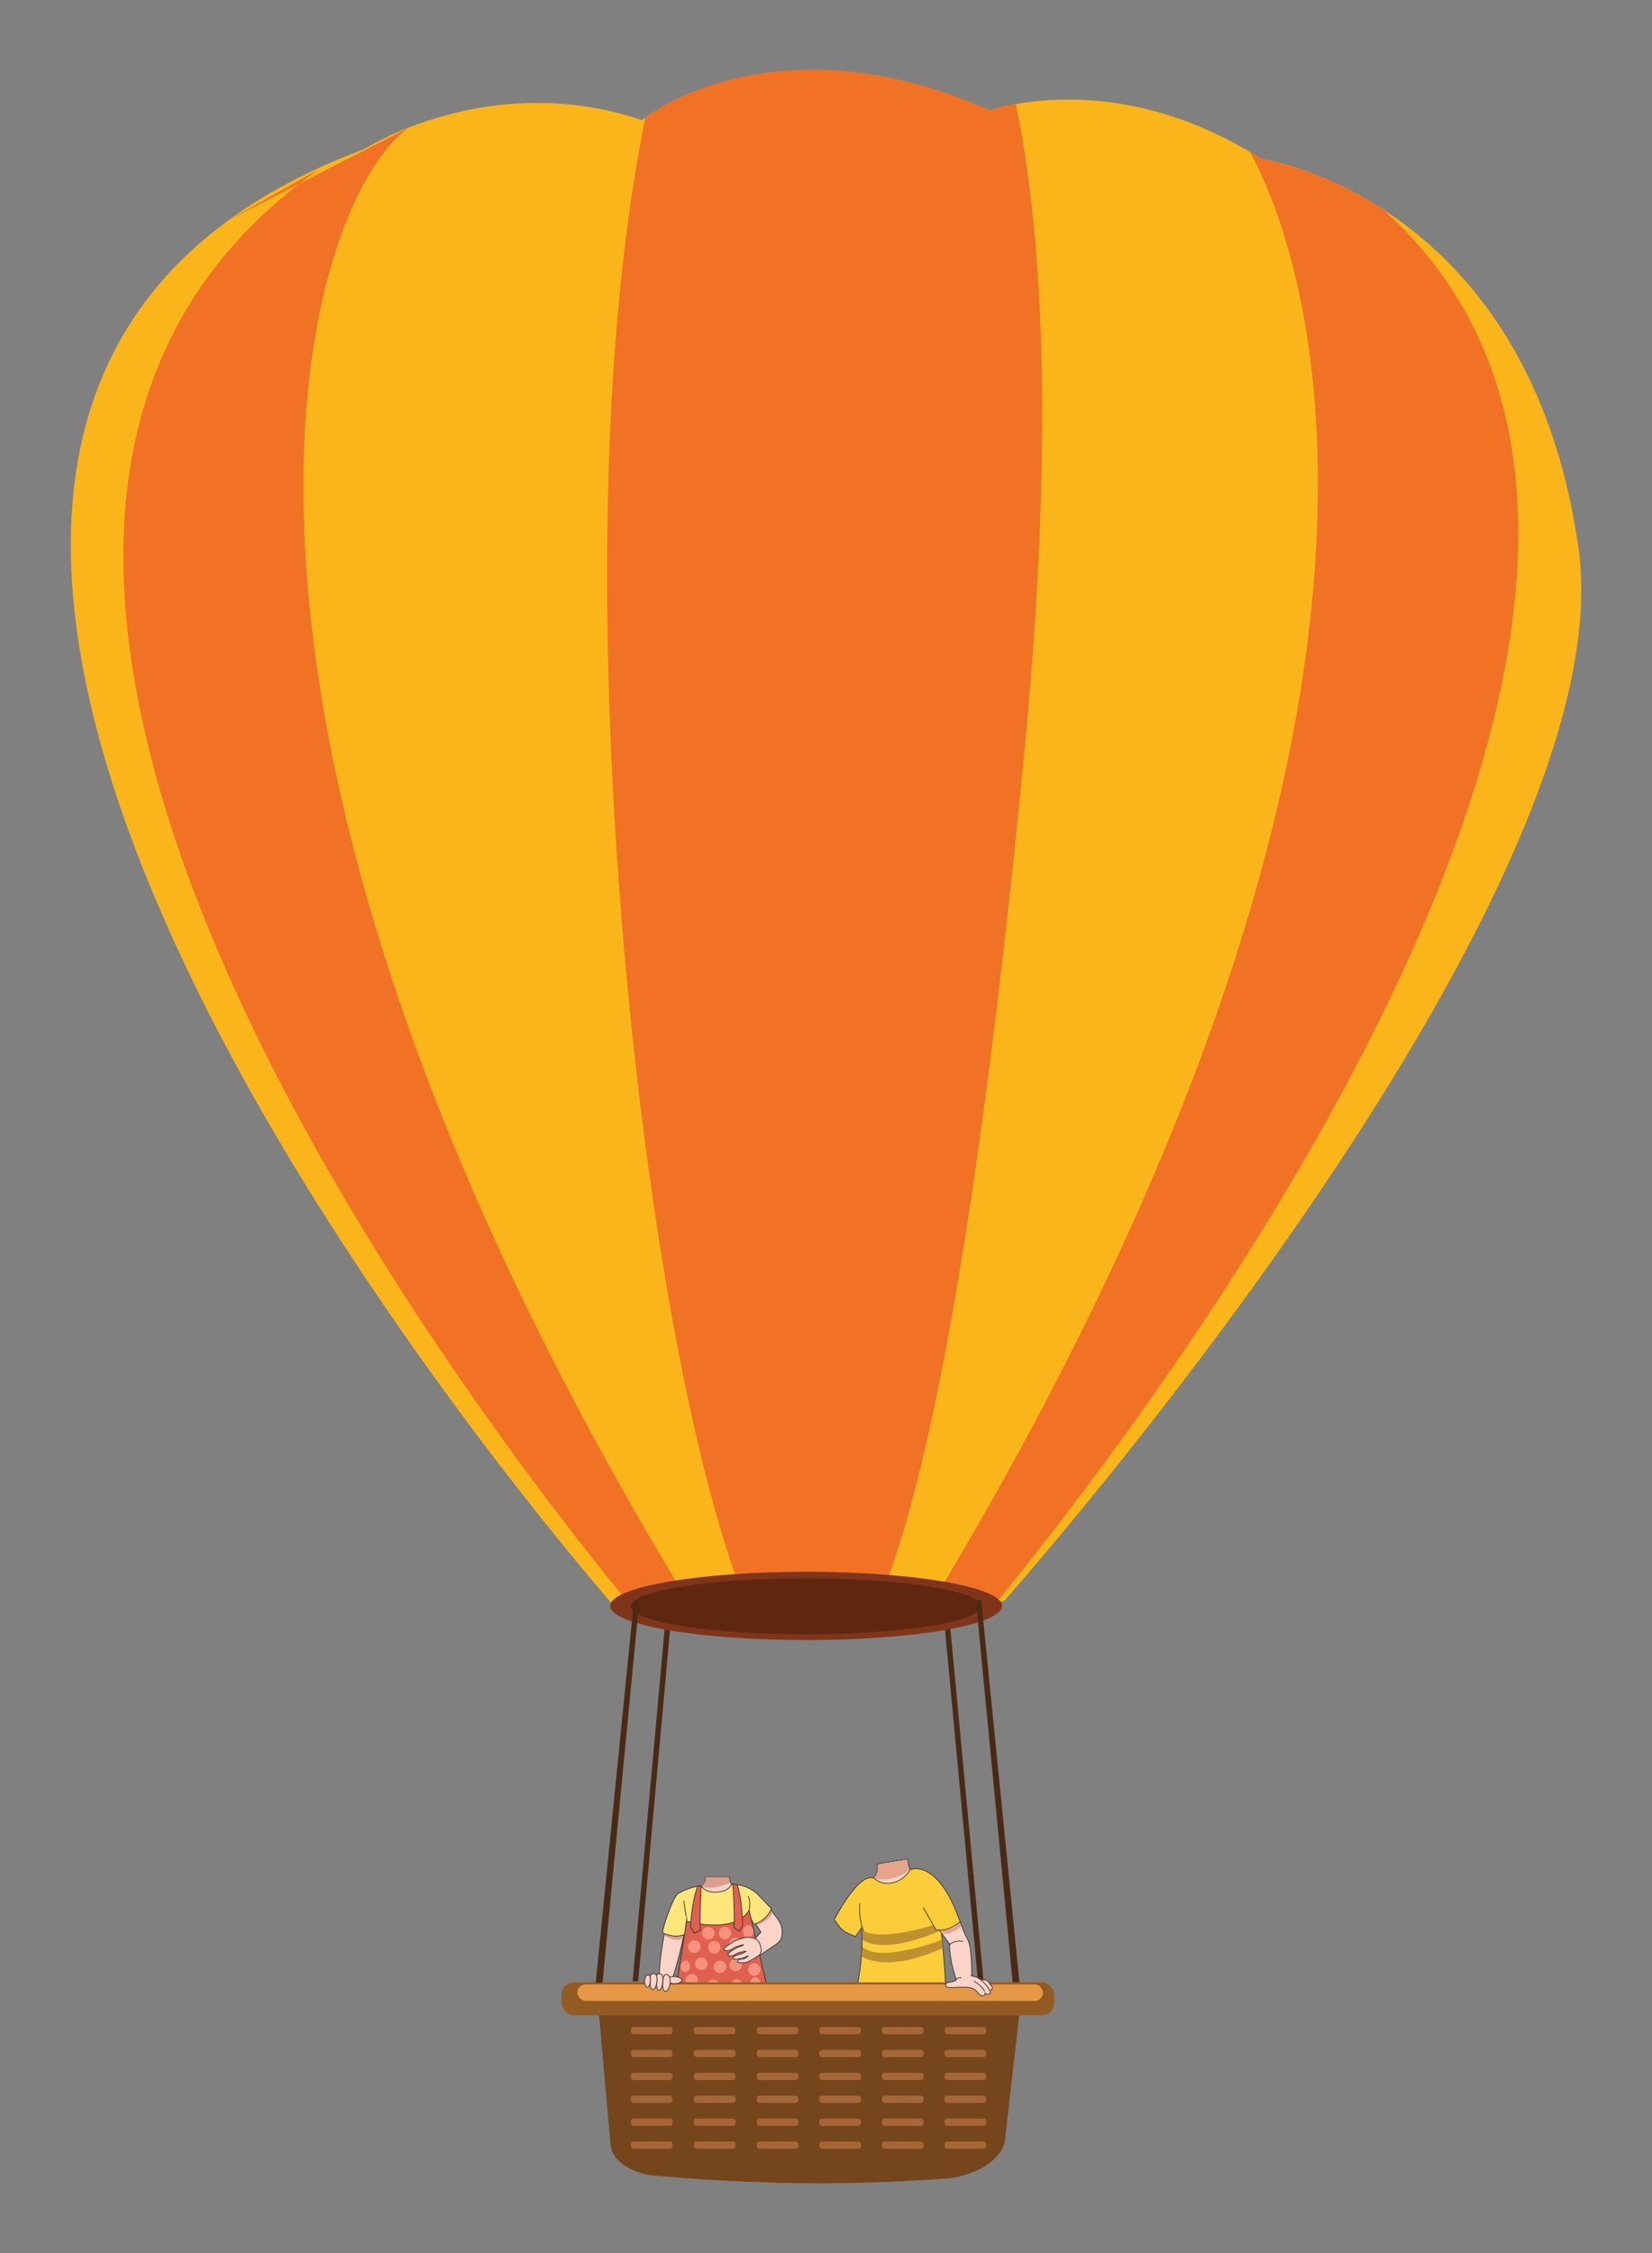 <svg id="Layer_1" data-name="Layer 1" xmlns="http://www.w3.org/2000/svg" viewBox="0 0 550 750"><rect x="0" y="0" width="550" height="750" fill="#808080" stroke="none"/><defs><style>.cls-1{fill:#4a2a15;}.cls-2{fill:#fad2c6;}.cls-2,.cls-20,.cls-4,.cls-6,.cls-8,.cls-9{stroke:#323232;stroke-miterlimit:10;stroke-width:0.25px;}.cls-3{fill:#e4a58c;}.cls-4{fill:#fccd3a;}.cls-5{fill:#be9030;}.cls-6{fill:#fbd3c7;}.cls-7{fill:#dc9e8f;}.cls-8{fill:#ffe57b;}.cls-9{fill:#e0604f;}.cls-10{fill:#f5927d;}.cls-11{fill:#fab51b;}.cls-12{fill:#f17125;}.cls-13{fill:#80351b;}.cls-14{fill:#75451c;}.cls-15{fill:#a66638;}.cls-16{fill:#925b24;}.cls-17{fill:#e69847;}.cls-18{fill:#5f2710;}.cls-19{fill:#fff;}.cls-20{fill:none;}</style></defs><polygon class="cls-1" points="223.14 541.81 212.47 659.56 210.62 659.55 221.32 541.81 223.14 541.81"/><polygon class="cls-1" points="314.55 541.7 325.6 659.56 327.45 659.55 316.36 541.7 314.55 541.7"/><path class="cls-2" d="M296.58,630.57l-6-5.14.09-.09A4.84,4.84,0,0,0,292,620.7c-.12-.42,10.22-1.84,10.22-1.84a9.35,9.35,0,0,0,.79,3.54,8.54,8.54,0,0,0,1.15,1.59C307.58,627.82,296.58,630.57,296.58,630.57Z"/><path class="cls-3" d="M302.88,622.4a14.2,14.2,0,0,1-12.1,2.88,4.72,4.72,0,0,0,1.31-4.55c.57-.34,5.92-1.09,10-1.8A7.74,7.74,0,0,0,302.88,622.4Z"/><path class="cls-4" d="M310.23,624.43c-.24.55,3.26,10.27,4.61,36.62l-29.79,2.05s2.67-12.63,1.78-21.35l-2,2.88-2-.81a8.6,8.6,0,0,1-3.77-3L277.74,639s8-15.66,13.09-13.85l.91.64a6.34,6.34,0,0,0,3.85,1.17,9.09,9.09,0,0,0,7.42-4.54c.59-.9,5.52,1.4,5.52,1.4Z"/><path class="cls-5" d="M312.33,640.33s-18.86,6.36-25.29,2.21l.09,3.21s6.49,5.38,25.87-3.06Z"/><path class="cls-5" d="M313.67,645.72s-20.78,8-26.57,2.31l-.21,3.24s8.05,5.86,27-2.82Z"/><path class="cls-6" d="M258.71,647l-8.41,5.7-1.74-4.4,4.77-5.1-1.54-2.48-.75-1.21,4.7-4.94,1.56,2.06,1.72,2.26C260.79,641.27,261.13,645.39,258.71,647Z"/><path class="cls-7" d="M257.24,636.77a8.61,8.61,0,0,1-5.31,4l-.89-1.18,4.7-4.94Z"/><path class="cls-6" d="M228.11,641.89c-.15.9-.37,2-.64,3.3-.18.84-.39,1.74-.61,2.67-1.29,5.47-3.1,11.88-3.87,12.88-1.08,1.42-3.56-1.81-3.56-1.81a83,83,0,0,1,1.32-12.79c.11-.67.22-1.31.33-1.9.46-2.57.85-4.29.85-4.29S228.92,636.83,228.11,641.89Z"/><path class="cls-7" d="M228.11,641.89c-.15.9-.5,2.09-.78,3.36-2.4,1.14-4.81-.13-6.14-1,.47-2.56.74-4.35.74-4.35S228.92,636.83,228.11,641.89Z"/><path class="cls-2" d="M243.19,626.57a3,3,0,0,1-.34-1.71h-7.91c.42,1.81-1.48,2.88-1.48,2.88l-.14.44-.41,1.4s1.93,2,2.24,1.81,10.14-2,8.8-3.65A6.49,6.49,0,0,1,243.19,626.57Z"/><path class="cls-7" d="M242.78,624.86h-7.84c.42,1.81-1.48,2.88-1.48,2.88l-.14.44a15.86,15.86,0,0,0,9.74-1.54A2.8,2.8,0,0,1,242.78,624.86Z"/><path class="cls-8" d="M252.68,631l4.15,4.35h0a9,9,0,0,1-5.21,5l-.61.23-1.91-3.7,1.52,21.75a12.88,12.88,0,0,1-11.76,6.17c-9-.28-13.3-5.38-13.3-5.38s2.54-17.35,2.76-19.86v-.1c.22-2.91-1.39-1.49-3.85-3.07l1.05-3.86c-.63-.41-.4-.89.31-1.13l-.14-1a18.18,18.18,0,0,1,7.76-2.62h0s1.14,2.37,5.32,2.06,4.88-2.67,4.88-2.67l1.71.21A12.1,12.1,0,0,1,252.68,631Z"/><path class="cls-9" d="M228.59,639.44c-.16.26,16.17,4.57,20.8-3.58l5.78,24.62s-14.79,12.1-29.79-.6Z"/><path class="cls-9" d="M233.45,627.74s-.68,11.59-.19,14.73l-2,1.06-1.39-2.09s.29-7.73,2.41-13.54Z"/><path class="cls-9" d="M244,627.13s.69,9.9.35,14.57l1.82,1.17,1.06-1.77s0-8.42-1.82-13.76Z"/><path class="cls-8" d="M225.93,630.22c-1.92,1-5.34,11.68-5.35,13,0,.35,2.21,1.12,4,1.26a7.72,7.72,0,0,0,3.35-.56s.33-2.3.77-5.67"/><circle class="cls-10" cx="244.93" cy="654.07" r="2.08"/><circle class="cls-10" cx="244.85" cy="647.04" r="2.08"/><circle class="cls-10" cx="249.68" cy="650.66" r="2.08"/><circle class="cls-10" cx="231.14" cy="648.01" r="2.08"/><circle class="cls-10" cx="245.2" cy="661" r="2.08"/><circle class="cls-10" cx="237.36" cy="661.11" r="2.08"/><circle class="cls-10" cx="230.28" cy="659.16" r="2.08"/><circle class="cls-10" cx="251.11" cy="655.59" r="2.08"/><circle class="cls-10" cx="233.47" cy="653.71" r="2.08"/><circle class="cls-10" cx="239.69" cy="654.73" r="2.08"/><circle class="cls-10" cx="237.82" cy="648.21" r="2.08"/><circle class="cls-10" cx="241.36" cy="643.49" r="2.08"/><circle class="cls-10" cx="235.84" cy="643.5" r="2.08"/><ellipse class="cls-10" cx="249.1" cy="643.91" rx="2.08" ry="1.75" transform="matrix(0.03, -1, 1, 0.03, -402.29, 872.75)"/><ellipse class="cls-10" cx="228.18" cy="654.56" rx="1.89" ry="1.59" transform="translate(-433.19 862.16) rotate(-88.21)"/><ellipse class="cls-10" cx="251.46" cy="660.02" rx="1.89" ry="1.59" transform="translate(-416.1 890.73) rotate(-88.21)"/><path class="cls-6" d="M246.44,650.53c-.74.19-2.45.5-2.34,1.49,0,.4,1.58.11,3.06-.14a12.45,12.45,0,0,0,1.93-.88c.08.12-.5.61-1.35,1-.46.2-2.17-.07-2.2,1.18,0,.22,2.1.17,2.59.15.79,0,4.56-2.4,4.75-2.59.79-.79.55-2.91-.17-4.22-.86-1.49-2.9-1.76-4.84-1.52a22,22,0,0,0-3.45,1.19c-2.48,1.67-3.73,2.35-3.36,2.81.88,1.08,2.86-.31,3.95-.9a12.23,12.23,0,0,1,2.49-.73c.17.18-1.48.68-2.36,1.06-.7.37-3.06,1.8-2.75,2.23.81,1.15,1.65.13,3.56-.62a10.67,10.67,0,0,1,2.41-.5C248.29,649.77,247.85,649.92,246.44,650.53Z"/><path class="cls-11" d="M207.64,538.32l5.26-.23,18.76-.79,18-.76,42.2-1.79,18.18-.76,22-.94,2.23-.09S542,299.31,525.52,182.48c-8.91-63-38.95-95.73-64.75-112.57l-.08-.06c-22-14.32-40.93-17-40.93-17a130.55,130.55,0,0,0-19.17-10.2h0c-27.17-11.68-50.38-10.16-62.38-8a58.81,58.81,0,0,0-8.77,2.13c-65.9-29.15-107.37-2.81-114.55,2.37-.75.54-1.12.85-1.12.85-29.78-10.08-56.51-5-73.49.92a99.76,99.76,0,0,0-19,8.72c-18,6.71-33.1,14.8-45.66,24l0,0s-.06,0-.07.07C-94.63,199.11,207.64,538.32,207.64,538.32Z"/><path class="cls-12" d="M202.13,191.06c0,135,22.44,288.21,47.54,345.48l42.2-1.79c20.58-47.3,36.76-156.48,49-282.77,9.91-102.4,6.79-171.29-2.67-217.39a58.81,58.81,0,0,0-8.77,2.13c-65.9-29.15-107.37-2.81-114.55,2.37C207.06,77.4,202.13,127.78,202.13,191.06Z"/><path class="cls-12" d="M212.9,538.09l18.76-.79C48,238,100.78,66.73,136.37,42.3L75.57,73.57l0,0s30.88-17.41,30.86-17.38C-70.51,180.34,162.4,477.08,212.9,538.09Z"/><path class="cls-12" d="M310.05,534l22-.94c57.56-70.62,263-341.9,128.69-463.14l-.08-.06c-22-14.32-40.93-17-40.93-17-6.54-4.19,2.71.48-3.51-2.17C438.2,91,485,243.86,310.05,534Z"/><ellipse class="cls-13" cx="268.39" cy="534.58" rx="65.22" ry="11.36"/><path class="cls-14" d="M216.47,724.1h0c34,3,64.59,3.7,100.32.93h0c10-1.67,17.14-6.83,17.83-12.91l4.77-41.88h-140l3.9,43.84C203.67,718.71,208.93,722.7,216.47,724.1Z"/><rect class="cls-15" x="314.44" y="674.73" width="13.89" height="2.43" rx="0.92" transform="translate(642.78 1351.89) rotate(-180)"/><rect class="cls-15" x="314.44" y="682.35" width="13.89" height="2.43" rx="0.92" transform="translate(642.78 1367.14) rotate(180)"/><rect class="cls-15" x="314.44" y="689.98" width="13.89" height="2.43" rx="0.92" transform="translate(642.78 1382.39) rotate(-180)"/><rect class="cls-15" x="314.44" y="697.61" width="13.89" height="2.43" rx="0.92" transform="translate(642.78 1397.64) rotate(180)"/><rect class="cls-15" x="314.44" y="705.23" width="13.89" height="2.43" rx="0.92" transform="translate(642.78 1412.89) rotate(180)"/><rect class="cls-15" x="314.44" y="712.86" width="13.89" height="2.43" rx="0.92" transform="translate(642.78 1428.15) rotate(180)"/><rect class="cls-15" x="293.61" y="674.73" width="13.89" height="2.43" rx="0.92" transform="translate(601.12 1351.89) rotate(-180)"/><rect class="cls-15" x="293.61" y="682.35" width="13.89" height="2.43" rx="0.92" transform="translate(601.12 1367.14) rotate(180)"/><rect class="cls-15" x="293.61" y="689.98" width="13.89" height="2.43" rx="0.92" transform="translate(601.12 1382.39) rotate(-180)"/><rect class="cls-15" x="293.61" y="697.61" width="13.89" height="2.43" rx="0.92" transform="translate(601.12 1397.64) rotate(-180)"/><rect class="cls-15" x="293.61" y="705.23" width="13.89" height="2.43" rx="0.92" transform="translate(601.12 1412.89) rotate(180)"/><rect class="cls-15" x="293.61" y="712.86" width="13.89" height="2.43" rx="0.92" transform="translate(601.12 1428.15) rotate(180)"/><rect class="cls-15" x="272.78" y="674.73" width="13.89" height="2.43" rx="0.92" transform="translate(559.45 1351.89) rotate(180)"/><rect class="cls-15" x="272.78" y="682.35" width="13.89" height="2.43" rx="0.92" transform="translate(559.45 1367.14) rotate(-180)"/><rect class="cls-15" x="272.78" y="689.98" width="13.89" height="2.43" rx="0.92" transform="translate(559.45 1382.39) rotate(-180)"/><rect class="cls-15" x="272.78" y="697.61" width="13.89" height="2.43" rx="0.92" transform="translate(559.45 1397.64) rotate(-180)"/><rect class="cls-15" x="272.78" y="705.23" width="13.89" height="2.43" rx="0.92" transform="translate(559.45 1412.89) rotate(-180)"/><rect class="cls-15" x="272.78" y="712.86" width="13.89" height="2.43" rx="0.92" transform="translate(559.45 1428.15) rotate(180)"/><rect class="cls-15" x="251.95" y="674.73" width="13.89" height="2.43" rx="0.92" transform="translate(517.79 1351.89) rotate(-180)"/><rect class="cls-15" x="251.95" y="682.35" width="13.89" height="2.43" rx="0.92" transform="translate(517.79 1367.14) rotate(180)"/><rect class="cls-15" x="251.95" y="689.98" width="13.89" height="2.43" rx="0.92" transform="translate(517.79 1382.39) rotate(180)"/><rect class="cls-15" x="251.95" y="697.61" width="13.89" height="2.43" rx="0.92" transform="translate(517.79 1397.64) rotate(180)"/><rect class="cls-15" x="251.95" y="705.23" width="13.89" height="2.43" rx="0.92" transform="translate(517.79 1412.89) rotate(180)"/><rect class="cls-15" x="251.95" y="712.86" width="13.89" height="2.43" rx="0.92" transform="translate(517.79 1428.15) rotate(-180)"/><rect class="cls-15" x="230.99" y="674.73" width="13.89" height="2.43" rx="0.92" transform="translate(475.87 1351.89) rotate(180)"/><rect class="cls-15" x="230.99" y="682.35" width="13.89" height="2.43" rx="0.92" transform="translate(475.87 1367.14) rotate(180)"/><rect class="cls-15" x="230.99" y="689.98" width="13.89" height="2.43" rx="0.92" transform="translate(475.87 1382.39) rotate(180)"/><rect class="cls-15" x="230.99" y="697.61" width="13.89" height="2.43" rx="0.92" transform="translate(475.87 1397.64) rotate(-180)"/><rect class="cls-15" x="230.99" y="705.23" width="13.89" height="2.43" rx="0.92" transform="translate(475.87 1412.89) rotate(-180)"/><rect class="cls-15" x="230.99" y="712.86" width="13.89" height="2.43" rx="0.92" transform="translate(475.87 1428.15) rotate(180)"/><rect class="cls-15" x="210.03" y="674.73" width="13.89" height="2.43" rx="0.92" transform="translate(433.94 1351.89) rotate(-180)"/><rect class="cls-15" x="210.03" y="682.35" width="13.89" height="2.43" rx="0.92" transform="translate(433.94 1367.14) rotate(180)"/><rect class="cls-15" x="210.03" y="689.98" width="13.89" height="2.43" rx="0.92" transform="translate(433.94 1382.39) rotate(180)"/><rect class="cls-15" x="210.03" y="697.61" width="13.89" height="2.43" rx="0.92" transform="translate(433.94 1397.64) rotate(-180)"/><rect class="cls-15" x="210.03" y="705.23" width="13.89" height="2.43" rx="0.92" transform="translate(433.94 1412.89) rotate(-180)"/><rect class="cls-15" x="210.03" y="712.86" width="13.89" height="2.43" rx="0.92" transform="translate(433.94 1428.15) rotate(180)"/><rect class="cls-16" x="186.92" y="659.9" width="164.08" height="10.95" rx="4.15" transform="translate(537.93 1330.75) rotate(-180)"/><rect class="cls-17" x="192.2" y="660.58" width="155.03" height="5.47" rx="2.74" transform="translate(539.44 1326.63) rotate(-180)"/><ellipse class="cls-18" cx="268.31" cy="534.71" rx="58.3" ry="9.32"/><path class="cls-4" d="M303,622.42c1.11-.67,9.81-2.64,16.66,17.37l-.67.53s-3,2.38-6.21,2.17l-1.16-.08L307.38,635"/><ellipse class="cls-6" cx="224.54" cy="659.18" rx="1.17" ry="2.47" transform="translate(-441.34 862.99) rotate(-88.21)"/><ellipse class="cls-19" cx="220.22" cy="658.97" rx="0.28" ry="2.19" transform="translate(-460.9 796.11) rotate(-82.9)"/><path class="cls-6" d="M222.21,657.34c-1.45-.36-1.35,1.09-1.54,2.62s.19,2.84.85,2.92,1.36-1.09,1.55-2.62S222.86,657.5,222.21,657.34Z"/><path class="cls-6" d="M220,657.07c-2.18-.21-1.14,1.1-1.33,2.62s.1,2.79.65,2.86,1.13-1.11,1.32-2.62S220.57,657.12,220,657.07Z"/><path class="cls-6" d="M217.93,657c-2,0-1.24,1-1.42,2.51s.16,2.71.76,2.78,1.24-1,1.42-2.51S218.54,657,217.93,657Z"/><path class="cls-6" d="M216,657.47c-1.12-.17-1.23.76-1.37,1.89s.44,2.16.86,2.21.88-.82,1-2S216.47,657.55,216,657.47Z"/><polygon class="cls-1" points="212.84 532.82 200.6 659.98 198.34 659.98 211.06 532.82 212.84 532.82"/><polygon class="cls-1" points="324.9 532.68 337.14 659.85 339.4 659.85 326.69 532.68 324.9 532.68"/><path class="cls-20" d="M287.51,642.82a21.2,21.2,0,0,1-1.27-9.3"/><path class="cls-6" d="M328.65,662.17a1.1,1.1,0,0,0,1.27.29.88.88,0,0,0,.38-1.18,2.54,2.54,0,0,0-.45-.48c-.35-.36-.54-.88-.92-1.23a2.13,2.13,0,0,0-1.37-.53,6.23,6.23,0,0,0-1.49.15,2.77,2.77,0,0,0,1.16,2.59C327.72,662.12,328.07,662,328.65,662.17Z"/><path class="cls-6" d="M329.26,663.82a1.32,1.32,0,0,1-1.33-.34c.06.52-.09,1-1,.87-1.66-.34-1.46-2.43-4.61-2.77s-7.13.62-7.46-.53,1.42-1.22,1.63-1.26,1.74-.34,1.83-.73-2-5.12-2.21-11.63c0,0,.33,0,0-.39-.16-.18-1.56-2-2.49-3.34a14.28,14.28,0,0,1-.82-1.21,5.76,5.76,0,0,0,3.31-.57,36.88,36.88,0,0,0,3.57-2.13s.18.49.44,1.17c.46,1.19,1.15,2.95,1.47,3.51a12,12,0,0,1,1.4,3.71,67.64,67.64,0,0,1,.51,9.32s-.94,0,1.31.57S331,663.56,329.26,663.82Z"/><path class="cls-3" d="M320,641.06a7.5,7.5,0,0,1-6.26,2.65c-.42-.59-.69-1-.76-1.1a7.27,7.27,0,0,0,3.41-.76,26.06,26.06,0,0,0,3.2-1.87S319.76,640.39,320,641.06Z"/><path class="cls-20" d="M318,659.33a1.89,1.89,0,0,1,2.1-.93"/><path class="cls-20" d="M327.87,662.92a9.07,9.07,0,0,0-3.63-3.4"/><path class="cls-20" d="M316,647.43a5.17,5.17,0,0,1,4.62-1.13"/><path class="cls-20" d="M249.24,636.28a6.88,6.88,0,0,0-.17-5.14"/><path class="cls-20" d="M228.43,638l-.78-5.29"/></svg>